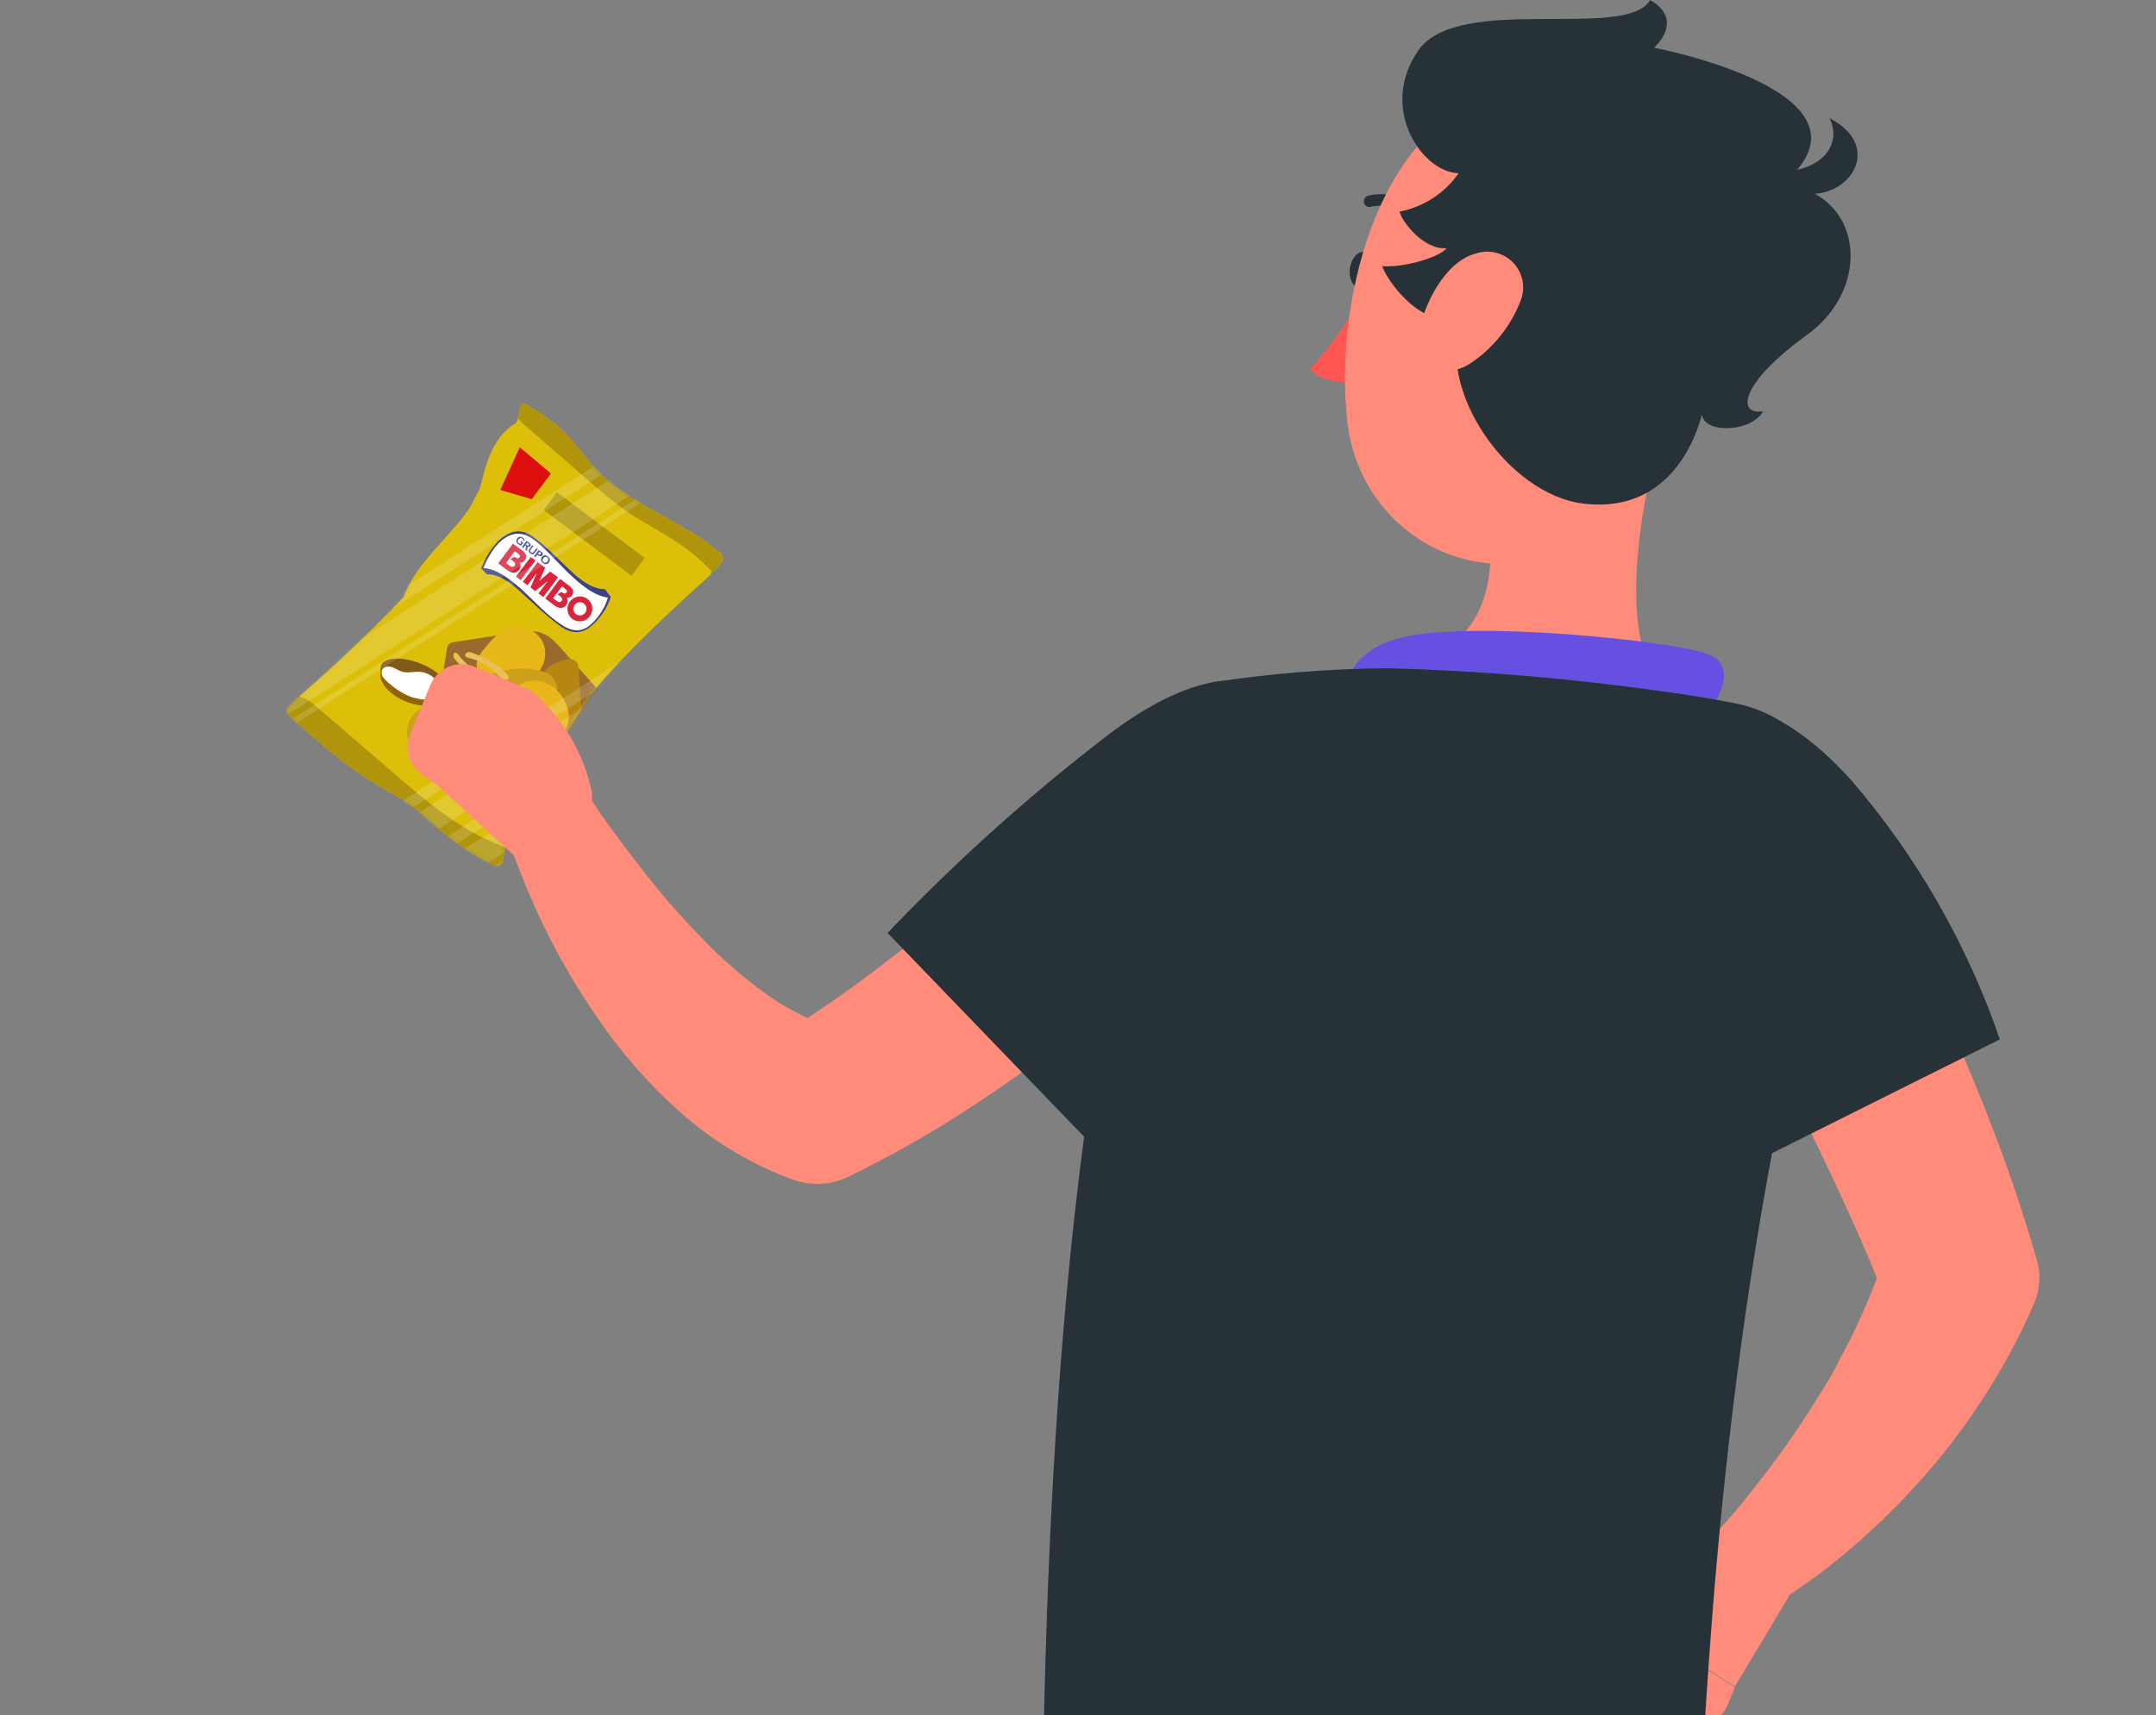 <svg width="661" height="526" viewBox="0 0 661 526" fill="none" xmlns="http://www.w3.org/2000/svg">
<rect x="0" y="0" width="661" height="526" fill="#808080" stroke="none"/>
<g clip-path="url(#clip0)">
<path d="M154.603 260.142C154.597 259.875 154.644 259.617 154.742 259.368C154.756 259.35 154.756 259.35 154.77 259.331C156.241 255.838 157.35 252.162 158.854 248.664C159.555 247.023 160.293 245.41 161.064 243.792C161.087 243.722 161.144 243.647 161.186 243.591C164.737 238.143 168.288 232.696 171.839 227.249C174.964 222.448 178.089 217.648 181.215 212.848C181.257 212.791 181.299 212.735 181.341 212.679C192.381 199.465 205.241 187.703 218.003 176.071C218.078 176.01 218.059 175.879 217.984 175.823C217.89 175.752 217.885 175.602 217.993 175.536C219.437 174.862 220.509 173.47 221.421 172.017C221.87 171.299 221.732 170.347 221.078 169.77C209.607 159.687 193.67 155.332 183.085 144.302C179.274 140.336 176.292 135.615 172.289 131.827C169.373 129.058 165.988 126.875 162.571 124.813C160.79 123.742 160.169 123.043 159.441 125.191C159.054 126.335 158.831 127.573 158.623 128.792C158.53 129.308 158.212 129.772 157.747 130.039C153.683 132.409 151.064 136.886 149.487 141.383C148.526 144.117 147.865 146.958 147.134 149.777C147.093 149.95 147.018 150.128 146.905 150.278C145.745 152.102 144.924 154.414 143.707 156.195C142.322 158.201 140.768 160.081 139.176 161.932C135.069 166.671 130.554 171.133 127.143 176.393C125.829 178.422 124.669 180.598 123.81 182.881C123.726 183.111 123.605 183.313 123.427 183.472C113.273 194.013 102.634 204.103 91.591 213.714C91.628 213.742 91.666 213.77 91.685 213.784C90.93 214.126 90.26 215.059 89.689 215.626C89.277 216.02 88.883 216.428 88.471 216.821C87.754 217.543 87.79 218.711 88.542 219.391C97.436 227.428 106.476 235.427 116.835 241.428C119.707 243.081 122.677 244.603 125.399 246.495C128.995 248.984 132.109 252.077 135.448 254.87C140.339 259.001 145.764 262.537 151.521 265.355C152.479 265.839 153.633 265.357 153.973 264.354C154.431 262.998 154.643 261.577 154.603 260.142Z" fill="#DDBF0A"/>
<path d="M221.388 172.022C221.837 171.305 221.699 170.353 221.045 169.775C209.607 159.687 193.67 155.332 183.084 144.303C179.273 140.337 176.292 135.616 172.289 131.828C169.372 129.059 165.988 126.875 162.571 124.814C160.789 123.743 160.168 123.044 159.44 125.191C159.114 126.176 158.882 127.231 158.701 128.296C159.44 129.112 160.281 129.83 161.09 130.553C167.19 135.853 173.271 141.139 179.371 146.439C183.938 150.415 188.542 154.419 193.605 157.771C198.461 160.969 203.682 163.562 208.486 166.867C212.064 169.342 215.38 172.205 218.358 175.401C219.572 174.642 220.579 173.377 221.388 172.022Z" fill="#AF940C"/>
<path d="M120.943 237.276C112.99 230.413 105.037 223.55 97.089 216.72C95.537 215.382 93.657 213.974 91.755 213.574C91.694 213.616 91.651 213.672 91.591 213.714C91.628 213.742 91.666 213.771 91.685 213.785C90.93 214.126 90.26 215.059 89.689 215.626C89.277 216.02 88.883 216.428 88.471 216.821C87.754 217.543 87.79 218.711 88.542 219.392C97.436 227.428 106.476 235.427 116.835 241.429C119.707 243.082 122.677 244.603 125.399 246.496C128.995 248.984 132.109 252.077 135.448 254.87C140.339 259.001 145.764 262.537 151.521 265.356C152.479 265.839 153.633 265.357 153.973 264.354C154.43 262.999 154.643 261.578 154.603 260.142C154.584 260.011 154.597 259.875 154.63 259.753C153.606 259.279 152.558 258.875 151.524 258.452C140.018 253.668 130.386 245.402 120.943 237.276Z" fill="#AF940C"/>
<path d="M168.915 145.191L163.017 153.066L153.388 150.245L159.368 137.164L168.915 145.191Z" fill="#DD0E0E"/>
<path d="M197.652 171.103L170.758 150.962L166.686 156.399L193.58 176.54L197.652 171.103Z" fill="#AF940C"/>
<path fill-rule="evenodd" clip-rule="evenodd" d="M162.124 182.835C156.836 177.704 152.21 174.357 148.182 174.208C149.667 170.697 151.383 167.738 153.623 165.845C157.536 162.542 160.744 163.51 163.193 165.14C166.272 167.182 170.169 171.622 173.556 174.978C177.921 179.301 182.186 182.7 186.403 183.223C185.485 186.37 183.801 188.972 181.519 191.156C178.957 193.714 176.132 193.881 173.1 192.167C169.204 189.922 165.656 186.271 162.124 182.835Z" fill="white"/>
<path fill-rule="evenodd" clip-rule="evenodd" d="M167.769 170.907C168.201 171.231 168.16 171.757 167.893 172.113C167.598 172.507 167.125 172.708 166.692 172.384C166.245 172.079 166.273 171.572 166.549 171.164C166.815 170.808 167.298 170.555 167.769 170.907ZM167.979 170.626C167.359 170.161 166.654 170.161 166.163 170.817C165.671 171.473 165.786 172.144 166.463 172.651C167.121 173.144 167.801 173.098 168.293 172.441C168.784 171.785 168.637 171.119 167.979 170.626ZM164.959 169.798L165.408 169.198C165.672 169.395 166.071 169.607 165.818 169.944C165.566 170.282 165.241 170.01 164.959 169.798ZM163.745 170.557L164.159 170.867L164.748 170.08C165.087 170.333 165.487 170.662 165.918 170.517C166.35 170.372 166.635 169.795 166.08 169.321L165.177 168.645L163.745 170.557V170.557ZM163.198 167.133L163.555 167.401C163.415 167.588 162.666 168.549 162.591 168.727C162.357 169.196 163.109 169.759 163.503 169.352C163.718 169.103 164.266 168.372 164.491 168.072L164.848 168.34C164.665 168.583 163.912 169.629 163.72 169.807C163.181 170.252 162.415 169.707 162.184 169.271C161.976 168.882 162.149 168.572 162.388 168.253L163.198 167.133ZM161.23 166.977L161.666 166.395C161.948 166.607 162.347 166.818 162.109 167.137C161.842 167.493 161.456 167.146 161.23 166.977ZM160.002 167.754L160.416 168.064L161.034 167.239L161.278 167.422L161.112 168.585L161.601 168.952L161.734 167.676C162.049 167.765 162.349 167.756 162.574 167.456C162.855 167.081 162.633 166.71 162.314 166.471L161.449 165.823L160.002 167.754ZM159.749 165.897L159.553 166.159L159.873 166.399L159.564 166.811C159.141 166.67 158.619 166.309 158.777 165.784C158.936 165.258 159.564 164.734 160.166 165.184C160.41 165.367 160.504 165.555 160.444 165.832L160.88 165.72C160.851 165.405 160.701 165.175 160.381 164.936C159.102 163.978 158.11 165.342 158.304 166.102C158.46 166.717 159.189 167.116 159.743 167.356L160.445 166.418L159.749 165.897ZM159.421 181.309C156.157 178.337 152.645 175.971 149.261 176.1C148.687 175.494 148.099 174.907 147.525 174.302C148.696 171.053 150.605 168.151 153.125 165.531C155.814 163.155 159.154 161.793 162.858 164.215C166.694 166.737 171.041 171.398 175.613 175.641C178.887 178.678 182.248 180.697 185.477 180.657C186.061 181.446 186.645 182.234 187.248 183.037C186.171 186.474 184.219 189.197 181.807 191.517C178.378 194.802 174.954 194.317 171.635 191.889C167.074 188.532 162.817 184.378 159.421 181.309ZM162.124 182.835C156.836 177.705 152.21 174.357 148.182 174.209C149.667 170.697 151.384 167.739 153.623 165.845C157.536 162.542 160.744 163.51 163.193 165.14C166.272 167.182 170.169 171.622 173.556 174.978C177.921 179.301 182.186 182.7 186.403 183.224C185.485 186.37 183.801 188.972 181.519 191.156C178.957 193.715 176.132 193.881 173.1 192.167C169.204 189.922 165.657 186.271 162.124 182.835Z" fill="#3D438B"/>
<path fill-rule="evenodd" clip-rule="evenodd" d="M170.797 184.384L169.556 183.454L172.28 179.817L173.314 180.591C173.86 181 173.973 181.319 173.748 181.619C173.43 182.083 173.017 182.125 172.603 181.815L172.209 181.519L170.919 182.222L171.878 182.94C172.348 183.292 172.528 183.954 172.163 184.324C171.816 184.708 171.267 184.736 170.797 184.384ZM170.124 185.753L167.171 183.542L171.693 177.504L174.495 179.603C175.473 180.335 176.09 181.236 175.538 182.286C175.132 183.064 174.541 183.383 173.78 183.34C174.299 184.255 173.935 185.446 173.007 186.097C172.098 186.763 170.839 186.288 170.124 185.753ZM179.009 185.061C179.893 185.723 180.078 187.003 179.404 187.903C178.73 188.803 177.468 188.999 176.565 188.323C175.681 187.661 175.496 186.381 176.17 185.481C176.844 184.581 178.125 184.399 179.009 185.061ZM180.076 183.636C181.75 184.889 182.098 187.286 180.82 188.992C179.556 190.68 177.163 191.053 175.47 189.786C173.796 188.532 173.448 186.135 174.726 184.429C176.023 182.737 178.402 182.382 180.076 183.636ZM171.091 177.053L166.57 183.091L165.084 181.978L167.948 178.153L164.106 181.246L162.658 180.161L164.573 175.684L161.736 179.471L160.288 178.387L164.809 172.349L167.141 174.096L165.39 178.081L168.702 175.265L171.091 177.053ZM162.703 170.772L164.17 171.87L159.648 177.908L158.181 176.809L162.703 170.772ZM156.372 173.581L155.131 172.651L157.855 169.014L158.889 169.789C159.435 170.197 159.548 170.516 159.323 170.816C159.005 171.28 158.592 171.322 158.178 171.012L157.783 170.716L156.494 171.419L157.453 172.137C157.923 172.489 158.103 173.151 157.738 173.521C157.391 173.905 156.842 173.933 156.372 173.581ZM155.699 174.95L152.746 172.739L157.268 166.701L160.07 168.8C161.048 169.532 161.665 170.433 161.113 171.483C160.706 172.262 160.116 172.58 159.355 172.537C159.874 173.452 159.51 174.643 158.582 175.295C157.673 175.96 156.414 175.485 155.699 174.95Z" fill="#DA243C"/>
<mask id="mask0" mask-type="alpha" maskUnits="userSpaceOnUse" x="87" y="123" width="135" height="143">
<path d="M154.603 260.142C154.597 259.875 154.644 259.617 154.742 259.368C154.756 259.35 154.756 259.35 154.77 259.331C156.241 255.838 157.35 252.162 158.854 248.664C159.555 247.023 160.293 245.41 161.064 243.792C161.087 243.722 161.144 243.647 161.186 243.591C164.737 238.143 168.288 232.696 171.839 227.249C174.964 222.448 178.089 217.648 181.215 212.848C181.257 212.791 181.299 212.735 181.341 212.679C192.381 199.465 205.241 187.703 218.003 176.071C218.078 176.01 218.059 175.879 217.984 175.823C217.89 175.752 217.885 175.602 217.993 175.536C219.437 174.862 220.509 173.47 221.421 172.017C221.87 171.299 221.732 170.347 221.078 169.77C209.607 159.687 193.67 155.332 183.085 144.302C179.274 140.336 176.292 135.615 172.289 131.827C169.373 129.058 165.988 126.875 162.571 124.813C160.79 123.742 160.169 123.043 159.441 125.191C159.054 126.335 158.831 127.573 158.623 128.792C158.53 129.308 158.212 129.772 157.747 130.039C153.683 132.409 151.064 136.886 149.487 141.383C148.526 144.117 147.865 146.958 147.134 149.777C147.093 149.95 147.018 150.128 146.905 150.278C145.745 152.102 144.924 154.414 143.707 156.195C142.322 158.201 140.768 160.081 139.176 161.932C135.069 166.671 130.554 171.133 127.143 176.393C125.829 178.422 124.669 180.598 123.81 182.881C123.726 183.111 123.605 183.313 123.427 183.472C113.273 194.013 102.634 204.103 91.591 213.714C91.628 213.742 91.666 213.77 91.685 213.784C90.93 214.126 90.26 215.059 89.689 215.626C89.277 216.02 88.883 216.428 88.471 216.821C87.754 217.543 87.79 218.711 88.542 219.391C97.436 227.428 106.476 235.427 116.835 241.428C119.707 243.081 122.677 244.603 125.399 246.495C128.995 248.984 132.11 252.077 135.448 254.87C140.339 259.001 145.764 262.537 151.521 265.355C152.479 265.839 153.633 265.357 153.973 264.354C154.431 262.998 154.643 261.577 154.603 260.142Z" fill="#DDBF0A"/>
</mask>
<g mask="url(#mask0)">
<path d="M171.847 198.662C170.365 196.996 168.812 195.306 166.782 194.371C163.968 193.112 160.73 193.556 157.68 194.022L138.843 196.949C137.924 197.08 137.193 197.82 137.059 198.744L133.971 218.82C133.638 221.029 133.305 223.355 134 225.485C134.661 227.502 136.167 229.098 137.63 230.633C140.853 234.012 144.062 237.41 147.285 240.79C149.284 242.902 151.303 245.028 153.672 246.685C156.437 248.639 159.674 249.921 163.031 250.416C165.003 250.723 167.13 250.705 168.855 249.656C170.304 248.78 171.22 247.242 172.081 245.78C175.986 239.076 179.614 232.193 182.936 225.17C183.758 223.444 184.562 221.705 185.347 219.952C185.851 218.807 186.96 217.209 186.77 215.896C186.599 214.831 185.517 213.962 184.853 213.202C183.512 211.7 182.171 210.198 180.849 208.71C177.847 205.35 174.849 202.022 171.847 198.662Z" fill="#996A2B"/>
<path d="M134.824 231.166C136.532 230.923 138.188 230.436 139.924 230.391C142.262 230.327 144.55 231.074 146.776 231.864C148.984 232.64 151.249 233.457 153.587 233.511C154.915 233.54 156.304 233.292 157.509 232.702C158.888 232.037 159.175 230.204 158.065 229.138C154.927 226.115 151.63 223.266 148.174 220.59C146.19 219.045 144.126 217.529 141.81 216.584C139.423 215.616 136.803 215.235 134.245 215.514C131.753 215.784 129.277 216.739 127.445 218.44C125.613 220.141 124.492 222.697 124.789 225.202C125.362 229.963 130.647 231.725 134.824 231.166Z" fill="#CE9F1B"/>
<path d="M145.995 209.506C143.63 209.842 141.139 210.229 139.353 211.79C138.416 212.61 137.752 213.81 137.849 215.053C137.969 216.343 138.896 217.417 139.828 218.291C141.483 219.882 143.397 221.286 145.577 221.981C147.775 222.691 150.277 222.604 152.232 221.405C154.449 220.051 155.692 217.294 155.367 214.709C155.137 212.664 153.921 210.407 152.13 209.271C150.541 208.257 147.788 209.268 145.995 209.506Z" fill="#E8C258"/>
<path d="M166.294 196.669C164.428 193.164 159.88 191.397 156.099 192.605C152.895 193.629 150.606 196.334 148.485 198.931C147.445 200.201 146.355 201.579 146.156 203.216C145.848 205.94 148.233 208.4 150.887 209.129C153.541 209.858 156.347 209.325 159.035 208.793C160.485 208.503 162.438 208.443 163.722 207.591C164.641 206.991 165.37 205.782 165.927 204.881C167.429 202.406 167.591 199.25 166.294 196.669Z" fill="#E8B71A"/>
<path d="M168.156 204.649C169.51 203.468 171.283 202.864 173.029 202.415C174.291 202.102 175.839 201.916 176.7 202.882C177.26 203.507 177.342 204.417 177.414 205.261C177.759 210.641 178.137 216.016 178.482 221.396C178.608 223.305 178.627 225.514 177.226 226.836C176.046 227.942 174.211 228.001 172.623 227.69C168.735 226.885 165.367 223.895 164.082 220.123C163.156 217.44 163.338 214.415 164.454 211.827C164.93 210.72 165.769 209.797 166.123 208.657C166.598 207.082 166.802 205.83 168.156 204.649Z" fill="#B58612"/>
<path d="M173.378 229.544C172.532 231.339 171.231 232.999 169.468 233.902C167.704 234.806 165.395 234.833 163.782 233.654C164.512 232.562 165.868 232.085 167.017 231.452C168.508 230.637 169.772 229.419 170.67 227.984C171.12 227.267 171.493 226.494 171.764 225.701C171.895 225.331 171.934 224.219 172.356 224.008C173.093 223.652 173.912 224.793 174.176 225.342C174.789 226.679 173.952 228.306 173.378 229.544Z" fill="#E8C258"/>
<path d="M165.168 224.828C163.572 225.038 161.925 225.239 160.551 226.054C159.159 226.855 158.097 228.43 158.358 230.001C158.515 230.968 159.174 231.812 159.992 232.366C160.824 232.902 161.801 233.165 162.773 233.278C164.783 233.496 166.852 233.084 168.62 232.096C169.675 231.511 170.63 230.705 171.196 229.636C171.762 228.567 171.904 227.239 171.362 226.16C170.707 224.879 169.213 224.17 167.757 224.075C166.302 223.98 164.885 224.383 163.487 224.799" fill="#B58612"/>
<path d="M168.296 206.773C167.135 206.05 165.806 205.669 164.463 205.424C158.776 204.355 152.742 205.397 147.749 208.301C146.806 208.854 145.78 209.636 145.773 210.743C145.752 211.751 146.608 212.568 147.431 213.155C151.272 215.944 156.086 217.354 160.813 217.002C163.582 216.793 167.509 216.017 169.622 214.058C171.88 211.944 170.604 208.238 168.296 206.773Z" fill="#CE9F1B"/>
<path d="M156.607 210.662C156.408 209.869 155.473 209.55 154.703 209.324C148.799 207.565 144.575 205.719 140.635 200.984C140.573 200.557 139.732 199.956 139.38 200.19C139.015 200.443 138.936 200.94 139.05 201.377C139.163 201.813 139.446 202.141 139.728 202.47C143.267 206.642 147.851 209.929 152.944 211.987C153.71 212.297 154.522 212.584 155.32 212.42C156.118 212.256 156.806 211.455 156.607 210.662Z" fill="#E8C258"/>
<path d="M144.882 200.213C144.403 200.03 143.858 199.856 143.375 199.992C142.873 200.113 142.456 200.708 142.692 201.178C142.88 201.553 143.331 201.657 143.731 201.751C147.112 202.527 150.242 204.344 152.59 206.893C153.07 207.428 155.309 209.573 155.888 208.016C156.187 207.186 154.578 205.924 154.099 205.506C151.432 203.187 148.161 201.44 144.882 200.213Z" fill="#E8C258"/>
<path d="M171.142 226.377C172.683 224.985 173.96 223.161 174.299 221.103C174.595 219.335 174.23 217.51 173.536 215.849C172.286 212.893 169.933 210.312 166.894 209.236C163.854 208.159 160.175 208.799 157.988 211.171C156.555 212.731 155.786 214.935 154.028 216.106C152.837 216.912 151.279 217.15 150.272 218.181C149.354 219.133 149.099 220.61 149.388 221.909C149.678 223.209 150.464 224.354 151.349 225.368C153.908 228.221 157.625 229.922 161.419 230.187C165.334 230.486 168.298 228.959 171.142 226.377Z" fill="#E8B71A"/>
<path d="M168.808 232.588C169.704 232.528 170.652 232.36 171.498 232.642C172.343 232.924 173.11 233.82 172.849 234.678C172.602 235.518 171.627 235.841 170.763 236.014C164.396 237.186 157.49 234.648 153.362 229.655C152.223 228.275 151.542 225.775 153.996 225.359C155.911 225.037 156.201 226.805 157.128 227.997C159.708 231.334 164.781 232.909 168.808 232.588Z" fill="#E8C258"/>
<path d="M124.77 215.243C130.34 217.384 135.82 216.602 137.008 213.496C138.196 210.39 134.644 206.136 129.073 203.994C123.502 201.853 118.023 202.635 116.835 205.741C115.646 208.848 119.199 213.102 124.77 215.243Z" fill="#916409"/>
<path d="M125.138 212.558C130.708 214.699 136.012 214.377 136.982 211.839C137.953 209.301 134.225 205.508 128.654 203.366C123.083 201.225 117.78 201.547 116.809 204.085C115.838 206.623 119.567 210.417 125.138 212.558Z" fill="#7F5A18"/>
<path fill-rule="evenodd" clip-rule="evenodd" d="M133.432 208.173C132.181 207.06 130.649 206.205 128.996 206.021C127.09 205.823 125.143 206.501 123.306 205.975C122.24 205.674 121.333 204.965 120.29 204.594C119.247 204.222 117.881 204.282 117.277 205.206C116.866 205.834 116.924 206.697 117.273 207.368C117.622 208.039 118.186 208.579 118.746 209.086C120.937 211.02 123.387 212.766 126.14 213.716C128.399 214.501 130.864 214.737 133.229 214.401C134.018 214.289 134.797 214.111 135.439 213.685C136.339 213.071 136.783 212.204 136.161 211.27C135.412 210.153 134.434 209.069 133.432 208.173Z" fill="white"/>
</g>
<mask id="mask1" mask-type="alpha" maskUnits="userSpaceOnUse" x="87" y="123" width="135" height="143">
<path d="M154.603 260.142C154.597 259.875 154.644 259.617 154.742 259.368C154.756 259.35 154.756 259.35 154.77 259.331C156.241 255.838 157.35 252.162 158.854 248.664C159.555 247.023 160.293 245.41 161.064 243.792C161.087 243.722 161.144 243.647 161.186 243.591C164.737 238.143 168.288 232.696 171.839 227.249C174.964 222.448 178.089 217.648 181.215 212.848C181.257 212.791 181.299 212.735 181.341 212.679C192.381 199.465 205.241 187.703 218.003 176.071C218.078 176.01 218.059 175.879 217.984 175.823C217.89 175.752 217.885 175.602 217.993 175.536C219.437 174.862 220.509 173.47 221.421 172.017C221.87 171.299 221.732 170.347 221.078 169.77C209.607 159.687 193.67 155.332 183.085 144.302C179.274 140.336 176.292 135.615 172.289 131.827C169.373 129.058 165.988 126.875 162.571 124.813C160.79 123.742 160.169 123.043 159.441 125.191C159.054 126.335 158.831 127.573 158.623 128.792C158.53 129.308 158.212 129.772 157.747 130.039C153.683 132.409 151.064 136.886 149.487 141.383C148.526 144.117 147.865 146.958 147.134 149.777C147.093 149.95 147.018 150.128 146.905 150.278C145.745 152.102 144.924 154.414 143.707 156.195C142.322 158.201 140.768 160.081 139.176 161.932C135.069 166.671 130.554 171.133 127.143 176.393C125.829 178.422 124.669 180.598 123.81 182.881C123.726 183.111 123.605 183.313 123.427 183.472C113.273 194.013 102.634 204.103 91.591 213.714C91.628 213.742 91.666 213.77 91.685 213.784C90.93 214.126 90.26 215.059 89.689 215.626C89.277 216.02 88.883 216.428 88.471 216.821C87.754 217.543 87.79 218.711 88.542 219.391C97.436 227.428 106.476 235.427 116.835 241.428C119.707 243.081 122.677 244.603 125.399 246.495C128.995 248.984 132.11 252.077 135.448 254.87C140.339 259.001 145.764 262.537 151.521 265.355C152.479 265.839 153.633 265.357 153.973 264.354C154.431 262.998 154.643 261.577 154.603 260.142Z" fill="#DDBF0A"/>
</mask>
<g mask="url(#mask1)">
<path opacity="0.15" d="M126.396 267.468L258.417 182.948L256.55 180.044L124.529 264.564L126.396 267.468Z" fill="white"/>
<path opacity="0.15" d="M129.329 281.866L261.35 197.347L260.422 195.904L128.402 280.424L129.329 281.866Z" fill="white"/>
<path opacity="0.15" d="M130.516 276.746L262.537 192.227L258.523 185.983L126.502 270.503L130.516 276.746Z" fill="white"/>
<path opacity="0.15" d="M66.75 220.914L198.771 136.395L196.903 133.49L64.882 218.01L66.75 220.914Z" fill="white"/>
<path opacity="0.15" d="M69.702 235.3L201.723 150.78L200.795 149.338L68.775 233.858L69.702 235.3Z" fill="white"/>
<path opacity="0.15" d="M70.902 230.2L202.923 145.681L198.908 139.437L66.888 223.957L70.902 230.2Z" fill="white"/>
<path opacity="0.15" d="M166.478 311.598L298.499 227.078L294.485 220.835L162.464 305.354L166.478 311.598Z" fill="white"/>
<path opacity="0.15" d="M162.894 302.335L294.915 217.815L293.048 214.911L161.027 299.431L162.894 302.335Z" fill="white"/>
<path opacity="0.15" d="M119.929 263.475L251.949 178.955L247.935 172.712L115.914 257.231L119.929 263.475Z" fill="white"/>
<path opacity="0.15" d="M116.357 254.232L248.378 169.712L246.51 166.808L114.49 251.327L116.357 254.232Z" fill="white"/>
</g>
</g>
<path d="M519.207 276.399C524.283 286.229 529.868 296.567 534.944 306.766L550.451 337.503C555.481 347.748 560.419 358.04 565.173 368.331C569.927 378.623 574.403 388.868 578.234 399.114L578.603 382.961C575.905 391.255 572.668 399.364 568.911 407.236C567.111 411.297 564.804 415.174 562.819 419.189C560.835 423.204 558.204 427.035 555.851 430.819C550.954 438.642 545.655 446.205 539.975 453.479C537.113 457.125 534.252 460.863 531.206 464.371C528.16 467.878 524.837 471.524 521.976 474.524L521.053 475.539C518.927 477.874 517.701 480.889 517.596 484.045C517.491 487.201 518.513 490.292 520.479 492.763C522.444 495.234 525.226 496.925 528.325 497.532C531.423 498.139 534.637 497.623 537.39 496.076C542.161 493.389 546.783 490.447 551.235 487.261C555.851 484.216 559.912 481.031 564.065 477.662C572.38 470.842 580.185 463.423 587.418 455.464C594.801 447.376 601.515 438.702 607.493 429.527C613.636 420.18 618.978 410.33 623.461 400.083C625.436 395.734 625.78 390.819 624.43 386.238L623.784 384.069C620.277 372.023 616.354 360.347 612.016 348.902C607.678 337.456 603.063 326.242 598.171 315.212C593.279 304.182 588.156 293.29 582.756 282.537C577.357 271.784 571.911 261.262 565.681 250.508C562.237 244.354 556.505 239.808 549.728 237.856C542.952 235.904 535.679 236.706 529.49 240.086C523.301 243.466 518.696 249.152 516.676 255.908C514.655 262.665 515.382 269.945 518.699 276.168L519.207 276.399Z" fill="#FF8B7B"/>
<path d="M492.719 259.965C490.873 295.178 530.839 359.835 530.839 359.835L613.126 318.715C603.126 289.549 587.65 262.56 567.529 239.197C524.009 191.108 494.426 227.66 492.719 259.965Z" fill="#263238"/>
<path d="M548.466 489.475L531.898 517.166L497.423 495.106C503.444 484.315 512.875 475.826 524.237 470.969C526.864 470.13 529.705 470.259 532.245 471.335C534.785 472.41 536.856 474.36 538.082 476.83L548.466 489.475Z" fill="#FF8B7B"/>
<path d="M518.099 528.98L502.085 525.98C500.737 525.731 499.452 525.217 498.303 524.469C497.155 523.72 496.166 522.752 495.393 521.619C494.621 520.486 494.081 519.212 493.803 517.869C493.526 516.526 493.518 515.142 493.778 513.796L497.424 495.336L531.898 517.396L529.591 522.98C528.647 525.141 526.993 526.914 524.902 528.005C522.812 529.096 520.412 529.44 518.099 528.98V528.98Z" fill="#FF8B7B"/>
<path d="M420.863 83.023C420.54 86.022 418.647 88.376 416.709 88.192C414.771 88.007 413.479 85.469 413.848 82.469C414.217 79.469 416.063 77.115 418.001 77.254C419.94 77.392 421.232 79.977 420.863 83.023Z" fill="#263238"/>
<path d="M418.925 88.38C414.257 97.344 408.439 105.659 401.618 113.117C406.233 118.516 415.464 116.947 415.464 116.947L418.925 88.38Z" fill="#FF5652"/>
<path d="M433.783 67.1C433.543 67.135 433.298 67.117 433.066 67.045C432.835 66.973 432.622 66.85 432.444 66.684C430.844 65.186 428.901 64.103 426.784 63.532C424.668 62.961 422.444 62.918 420.307 63.408C420.089 63.477 419.859 63.501 419.631 63.478C419.403 63.455 419.182 63.384 418.983 63.272C418.784 63.159 418.61 63.006 418.472 62.823C418.335 62.64 418.237 62.431 418.184 62.208C418.068 61.749 418.133 61.264 418.365 60.852C418.597 60.439 418.978 60.132 419.43 59.992C422.128 59.349 424.943 59.374 427.629 60.065C430.316 60.757 432.793 62.094 434.844 63.961C435.016 64.125 435.153 64.322 435.246 64.54C435.34 64.758 435.388 64.993 435.388 65.231C435.388 65.468 435.34 65.703 435.246 65.921C435.153 66.139 435.016 66.336 434.844 66.5C434.716 66.665 434.557 66.804 434.374 66.907C434.192 67.01 433.991 67.076 433.783 67.1Z" fill="#263238"/>
<path d="M513.902 116.439C505.088 143.161 493.365 192.403 510.072 212.156C510.072 212.156 499.088 239.062 448.507 234.77C392.803 230.155 425.431 205.003 425.431 205.003C456.722 200.388 458.845 177.82 456.26 156.267L513.902 116.439Z" fill="#FF8B7B"/>
<path d="M522.025 221.895C527.24 213.542 533.055 203.989 523.178 200.435C512.333 196.512 451.414 190.144 429.723 195.497C408.032 200.851 412.463 218.572 412.463 218.572L522.025 221.895Z" fill="#6550E2"/>
<path d="M343.652 233.153C335.714 240.445 327.13 248.521 318.592 255.905C310.054 263.289 301.424 270.858 292.747 278.15C284.071 285.442 275.21 292.318 266.303 299.01C257.396 305.702 248.35 311.794 239.305 317.47L257.765 315.717C250.094 313.67 242.833 310.313 236.305 305.794C228.677 300.463 221.596 294.387 215.168 287.657C208.241 280.567 201.752 273.062 195.739 265.182C192.647 261.167 189.554 257.105 186.509 252.906C183.463 248.706 180.694 244.275 178.155 240.399L177.648 239.66C175.895 236.983 173.238 235.025 170.162 234.144C167.086 233.263 163.795 233.517 160.891 234.86C157.987 236.203 155.662 238.546 154.341 241.46C153.02 244.375 152.791 247.667 153.695 250.737C155.449 256.736 157.295 261.859 159.418 267.212C161.541 272.566 163.756 277.827 166.248 282.996C171.302 293.54 177.214 303.65 183.924 313.224C190.969 323.378 199.178 332.671 208.384 340.915C218.574 350.011 230.398 357.09 243.228 361.775C245.982 362.746 248.901 363.16 251.817 362.993C254.732 362.827 257.585 362.083 260.211 360.806L261.734 360.021C273.193 354.39 284.319 348.103 295.055 341.192C305.531 334.408 315.684 327.347 325.468 319.778C335.252 312.209 344.713 304.548 353.943 296.703C363.173 288.857 372.034 280.642 381.034 271.458C385.823 266.463 388.491 259.808 388.479 252.888C388.468 245.969 385.777 239.323 380.971 234.344C376.166 229.365 369.619 226.441 362.704 226.184C355.789 225.928 349.044 228.359 343.882 232.968L343.652 233.153Z" fill="#FF8B7B"/>
<path d="M371.849 209.203C371.849 209.203 325.329 254.339 319.93 533.504C394.325 551.549 465.904 558.195 521.193 551.18C523.823 516.152 527.746 394.59 563.282 266.43C564.809 261.032 565.196 255.376 564.421 249.82C563.645 244.264 561.723 238.93 558.777 234.157C555.83 229.383 551.923 225.275 547.305 222.091C542.686 218.908 537.456 216.719 531.946 215.664C524.885 214.28 517.455 213.034 510.071 212.064C482.018 208.052 453.758 205.663 425.43 204.911C407.49 205.058 389.584 206.492 371.849 209.203Z" fill="#263238"/>
<path d="M407.939 257.847C403.324 292.783 343.328 359.932 343.328 359.932L272.117 286.091C293.271 263.883 316.14 243.375 340.513 224.757C392.709 185.76 412.092 225.449 407.939 257.847Z" fill="#263238"/>
<path d="M158.31 263.013L134.496 241.184L163.017 211.878C172.451 219.911 178.945 230.854 181.477 242.983C181.756 245.756 181.022 248.537 179.41 250.81C177.798 253.084 175.418 254.697 172.709 255.352L158.31 263.013Z" fill="#FF8B7B"/>
<path d="M125.727 225.312L131.865 210.22C132.385 208.926 133.159 207.748 134.142 206.758C135.125 205.768 136.297 204.985 137.587 204.455C138.878 203.926 140.263 203.661 141.658 203.676C143.053 203.692 144.431 203.987 145.71 204.544L163.201 211.882L134.68 241.188L129.696 237.819C127.696 236.509 126.209 234.55 125.486 232.271C124.762 229.993 124.848 227.535 125.727 225.312V225.312Z" fill="#FF8B7B"/>
<path d="M521.006 84.591C514.314 121.511 512.284 143.387 491.516 160.97C460.272 187.415 417.167 166.831 413.06 129.126C409.183 95.159 420.767 40.471 458.333 28.564C495.9 16.657 527.698 47.67 521.006 84.591Z" fill="#FF8B7B"/>
<path d="M448.226 97.886C435.258 100.839 425.151 85.84 423.766 81.594C430.089 82.194 441.304 78.964 443.519 76.103C436.596 76.702 429.905 68.165 429.074 64.888C436.419 63.469 442.923 59.249 447.211 53.119C435.996 52.889 422.52 33.136 434.843 15.46C447.165 -2.215 498.669 12.599 505.915 0C516.714 6.276 507.115 14.63 507.115 14.63C507.115 14.63 579.987 28.475 546.389 56.581C571.033 58.796 574.495 87.917 553.958 102.731C533.421 117.546 532.359 127.33 540.528 126.13C537.251 132.406 522.621 133.237 521.791 127.145C518.329 139.929 508.361 157.235 485.378 154.42C462.395 151.605 439.873 119.438 448.226 97.886Z" fill="#263238"/>
<path d="M540.022 52.286C557.374 54.686 565.266 44.902 560.928 36.272C582.434 47.255 558.944 71.531 540.022 52.286Z" fill="#263238"/>
<path d="M466.182 92.252C463.196 99.987 457.913 106.622 451.045 111.266C441.815 117.358 433.461 111.266 435.03 102.036C436.461 93.544 442.968 80.115 452.568 77.715C454.556 77.062 456.689 76.991 458.716 77.51C460.743 78.029 462.58 79.116 464.01 80.643C465.44 82.17 466.404 84.074 466.789 86.131C467.174 88.187 466.963 90.311 466.182 92.252Z" fill="#FF8B7B"/>
<defs>
<clipPath id="clip0">
<rect width="83.836" height="126.145" fill="white" transform="translate(159.615 119) rotate(36.829)"/>
</clipPath>
</defs>
</svg>

